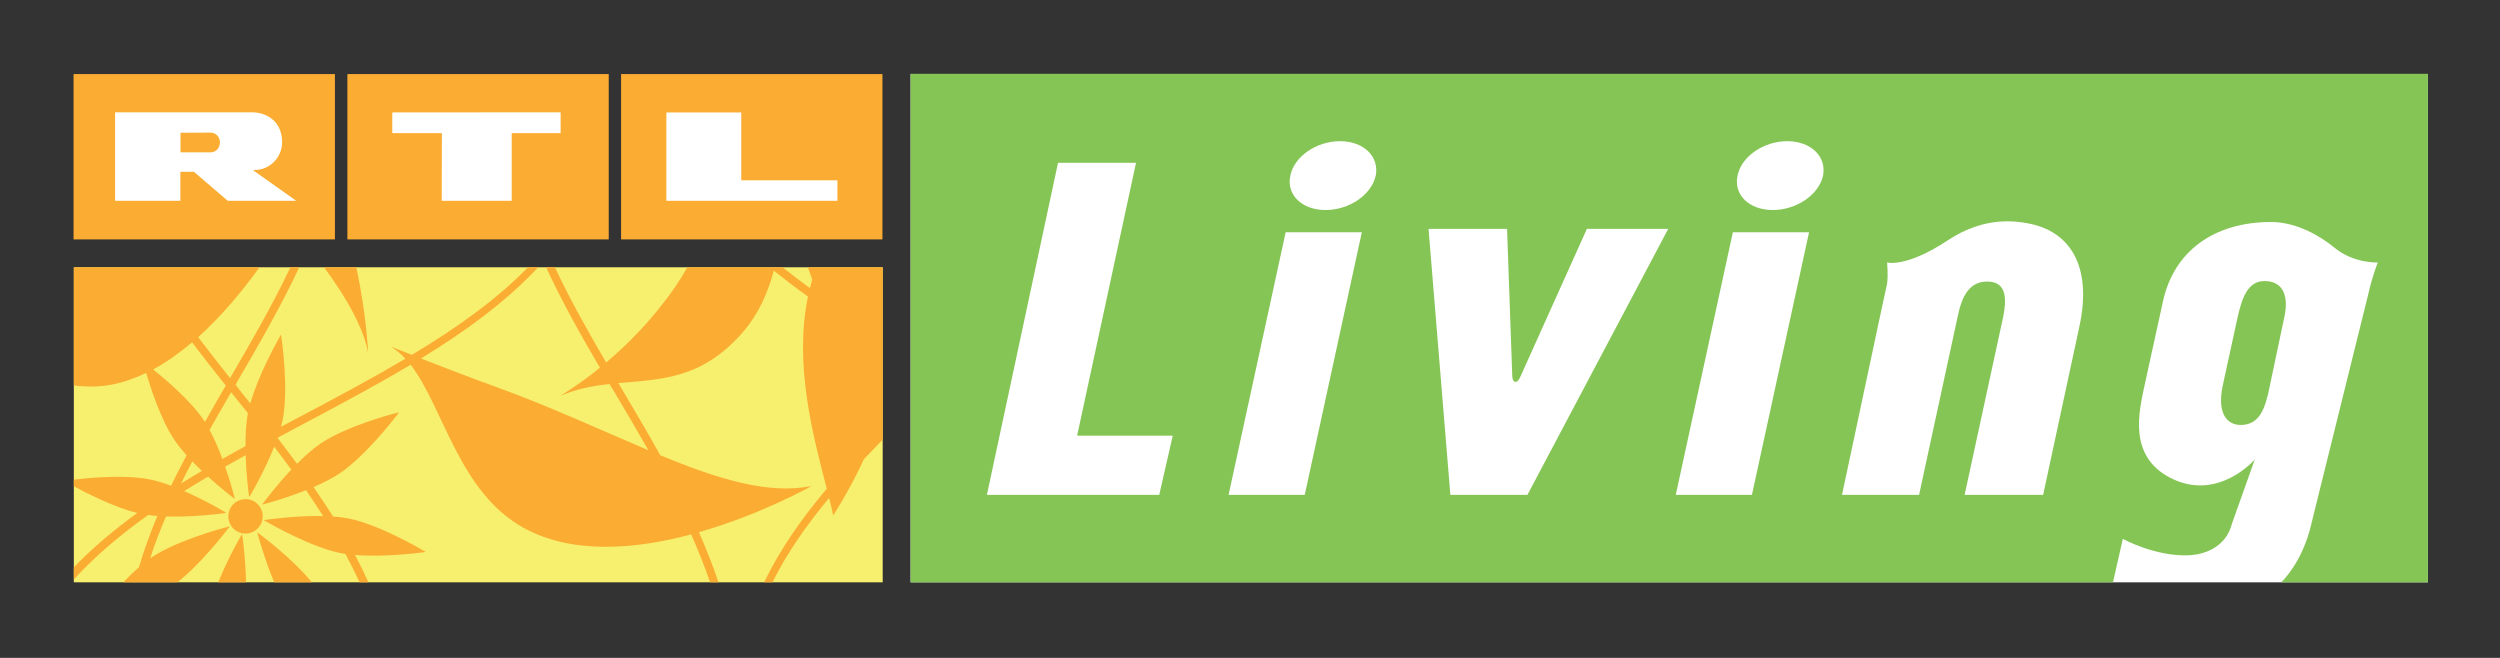 <?xml version="1.0" encoding="UTF-8" standalone="yes"?>
<svg xmlns="http://www.w3.org/2000/svg" xmlns:xlink="http://www.w3.org/1999/xlink" width="405.333px" height="106.667px" viewBox="0 0 304 80" version="1.1">
  <rect x="0" y="0" width="304" height="80" fill="#333333" stroke="none"/>
  <g id="surface1">
    <path style=" stroke:none;fill-rule:nonzero;fill:rgb(96.863%,93.725%,43.137%);fill-opacity:1;" d="M 8.977 32.5 L 107.336 32.5 L 107.336 70.809 L 8.977 70.809 Z M 8.977 32.5 "/>
    <path style=" stroke:none;fill-rule:nonzero;fill:rgb(98.431%,67.451%,20%);fill-opacity:1;" d="M 8.945 9.004 L 8.945 29.113 L 40.727 29.113 L 40.727 9.004 Z M 42.242 9.004 L 42.242 29.113 L 74.023 29.113 L 74.023 9.004 Z M 75.523 9.004 L 75.523 29.113 L 107.305 29.113 L 107.305 9.004 Z M 8.977 32.5 L 8.977 46.867 C 10.52 47.07 12.082 47.062 13.648 46.758 C 15.055 46.484 16.43 45.992 17.77 45.348 C 18.266 47.031 19.551 51.008 21.176 53.449 C 21.598 54.074 22.121 54.73 22.691 55.363 C 22.039 56.594 21.402 57.828 20.797 59.066 C 19.902 58.73 19.012 58.453 18.18 58.293 C 15.094 57.676 10.527 58.133 8.977 58.324 L 8.977 59.129 C 10.363 59.879 13.84 61.684 16.695 62.375 C 13.875 64.426 11.27 66.605 8.977 68.988 L 8.977 70.461 C 11.586 67.598 14.652 65.016 18.02 62.625 C 18.383 62.672 18.762 62.715 19.141 62.738 C 18.281 64.781 17.523 66.855 16.898 68.973 C 16.242 69.547 15.598 70.172 14.992 70.809 L 21.57 70.809 C 24.461 68.543 27.43 64.672 27.566 64.492 L 27.961 64.004 L 27.348 64.16 C 27.109 64.223 21.555 65.695 18.477 67.754 C 18.41 67.801 18.328 67.848 18.258 67.895 C 18.812 66.172 19.465 64.477 20.184 62.801 C 23.391 62.906 26.723 62.477 26.906 62.453 L 27.52 62.359 L 26.984 62.043 C 26.852 61.969 24.797 60.77 22.391 59.715 C 23.344 59.117 24.32 58.535 25.297 57.961 C 26.75 59.277 27.977 60.223 28.074 60.301 L 28.562 60.68 L 28.402 60.062 C 28.371 59.949 28 58.531 27.379 56.742 C 28.203 56.277 29.035 55.805 29.871 55.348 C 29.945 57.707 30.199 59.684 30.219 59.828 L 30.297 60.441 L 30.629 59.906 C 30.715 59.75 32.227 57.129 33.344 54.32 C 34.043 55.234 34.742 56.172 35.426 57.105 C 33.68 58.957 32.332 60.75 32.238 60.871 L 31.859 61.359 L 32.461 61.203 C 32.605 61.164 34.82 60.559 37.211 59.605 C 37.926 60.641 38.617 61.684 39.293 62.754 C 36.117 62.68 32.863 63.141 32.68 63.164 L 32.066 63.242 L 32.617 63.559 C 32.828 63.68 37.812 66.539 41.438 67.262 C 41.617 67.297 41.816 67.328 42.008 67.359 C 42.609 68.488 43.184 69.629 43.727 70.809 L 44.801 70.809 C 44.289 69.676 43.742 68.57 43.176 67.484 C 46.699 67.777 50.938 67.223 51.145 67.199 L 51.773 67.121 L 51.238 66.805 C 51.027 66.68 46.047 63.781 42.418 63.055 C 41.82 62.938 41.168 62.852 40.492 62.801 C 39.73 61.578 38.938 60.402 38.125 59.227 C 39.27 58.73 40.414 58.16 41.328 57.547 C 44.441 55.457 48 50.828 48.145 50.633 L 48.523 50.145 L 47.926 50.285 C 47.688 50.348 42.113 51.832 39.039 53.895 C 38.062 54.547 37.059 55.453 36.121 56.395 C 35.344 55.34 34.547 54.293 33.754 53.262 C 33.758 53.254 33.75 53.234 33.754 53.227 C 34.996 52.562 36.254 51.895 37.492 51.234 C 41.695 49 45.914 46.746 49.93 44.352 C 53.918 49.484 55.762 59.777 63.625 64.16 C 69.598 67.488 77.355 66.773 84.047 64.984 C 84.887 66.875 85.656 68.801 86.352 70.809 L 87.375 70.809 C 86.656 68.715 85.859 66.691 84.992 64.715 C 92.648 62.527 98.691 59.098 98.691 59.098 C 93.441 60.164 87.32 58.258 80.289 55.363 C 78.777 52.641 77.211 49.988 75.652 47.359 C 75.5 47.102 75.344 46.836 75.191 46.582 C 80.352 46.117 85.469 46.145 90.5 40.191 C 92.211 38.164 93.359 35.66 94.098 32.91 C 95.438 33.988 96.816 35.035 98.25 36.062 C 96.527 44.387 98.891 53.039 100.535 59.43 C 97.527 63.004 94.879 66.754 92.914 70.809 L 93.926 70.809 C 95.723 67.195 98.098 63.816 100.82 60.555 C 101.012 61.301 101.18 62.004 101.324 62.676 C 101.324 62.676 103.273 59.688 105.051 55.84 C 105.797 55.047 106.566 54.254 107.34 53.465 L 107.34 32.5 L 98.234 32.5 L 98.77 33.988 C 98.668 34.332 98.57 34.688 98.484 35.031 C 97.348 34.207 96.234 33.359 95.156 32.5 L 83.574 32.5 C 83.117 33.328 82.629 34.121 82.121 34.859 C 79.348 38.875 76.273 41.918 73.711 44.082 C 71.469 40.258 69.328 36.453 67.477 32.5 L 66.402 32.5 C 68.336 36.672 70.59 40.695 72.953 44.715 C 70.422 46.766 68.527 47.879 68.141 48.133 C 70.137 47.273 72.129 46.914 74.121 46.695 C 74.352 47.082 74.586 47.465 74.812 47.848 C 76.164 50.121 77.52 52.414 78.84 54.746 C 73.199 52.371 66.996 49.465 60.219 47.012 C 57.453 46.016 53.855 44.633 51.191 43.594 C 56.574 40.301 61.523 36.699 65.441 32.5 L 64.211 32.5 C 60.332 36.488 55.461 39.922 50.086 43.148 C 48.543 42.543 47.516 42.152 47.516 42.152 C 48.168 42.527 48.746 43.027 49.297 43.625 C 45.391 45.934 41.238 48.148 37.035 50.379 C 36.082 50.887 35.121 51.387 34.164 51.898 C 34.246 51.613 34.316 51.332 34.367 51.059 C 35.109 47.359 34.293 41.559 34.258 41.312 L 34.164 40.68 L 33.863 41.234 C 33.758 41.422 31.414 45.57 30.441 49.051 C 30.082 48.609 29.719 48.164 29.367 47.723 C 29.125 47.41 28.883 47.098 28.641 46.789 C 28.676 46.73 28.699 46.672 28.734 46.613 C 31.398 42.027 34.102 37.375 36.391 32.5 L 35.316 32.5 C 33.113 37.145 30.527 41.598 27.977 45.98 C 26.656 44.32 25.359 42.66 24.098 40.996 C 26.875 38.504 29.395 35.496 31.559 32.5 Z M 39.402 32.5 C 42.395 36.523 44.324 40.246 44.77 42.961 C 44.77 42.961 44.578 38.359 43.332 32.5 Z M 23.355 41.629 C 24.684 43.383 26.062 45.133 27.457 46.883 C 26.59 48.363 25.746 49.84 24.918 51.312 C 24.887 51.266 24.863 51.215 24.836 51.172 C 23.223 48.742 20.059 46.074 18.621 44.922 C 20.266 44.039 21.84 42.91 23.355 41.629 Z M 28.105 47.691 C 28.273 47.898 28.441 48.113 28.609 48.324 C 29.121 48.965 29.629 49.594 30.141 50.238 C 29.914 51.445 29.848 52.875 29.855 54.242 C 28.91 54.762 27.977 55.281 27.047 55.809 C 26.602 54.629 26.082 53.379 25.484 52.277 C 26.344 50.754 27.215 49.223 28.105 47.691 Z M 23.387 56.109 C 23.766 56.504 24.168 56.895 24.555 57.262 C 23.699 57.766 22.848 58.277 22.012 58.797 C 22.453 57.902 22.914 57 23.387 56.109 Z M 29.84 60.695 C 28.871 60.703 27.996 61.375 27.805 62.375 C 27.578 63.504 28.312 64.621 29.445 64.844 C 30.574 65.07 31.688 64.316 31.906 63.18 C 32.133 62.051 31.383 60.945 30.25 60.727 C 30.109 60.699 29.977 60.695 29.84 60.695 Z M 31.293 64.73 L 31.449 65.332 C 31.492 65.492 32.227 68.156 33.344 70.809 L 37.918 70.809 C 35.625 68 31.957 65.238 31.781 65.109 Z M 29.43 64.938 L 29.113 65.492 C 29.027 65.637 27.633 68.094 26.543 70.809 L 29.918 70.809 C 29.867 68.121 29.543 65.711 29.523 65.555 Z M 29.43 64.938 "/>
    <path style=" stroke:none;fill-rule:nonzero;fill:rgb(100%,100%,100%);fill-opacity:1;" d="M 110.73 9.004 L 110.73 70.809 L 295.234 70.809 L 295.234 9.004 Z M 13.996 13.656 L 13.996 24.414 L 21.934 24.414 L 21.934 20.887 L 23.574 20.887 L 27.695 24.414 L 36.012 24.414 L 30.77 20.695 L 30.992 20.664 C 32.68 20.703 34.309 19.215 34.305 17.293 C 34.305 14.715 32.375 13.656 30.629 13.656 Z M 68.172 13.656 L 47.703 13.672 L 47.703 16.188 L 53.73 16.188 L 53.715 24.414 L 62.223 24.414 L 62.223 16.188 L 68.172 16.188 Z M 81.031 13.672 L 81.031 24.414 L 101.832 24.414 L 101.832 21.93 L 90.137 21.93 L 90.137 13.672 Z M 25.594 16.125 C 26.32 16.125 26.746 16.738 26.746 17.293 C 26.746 17.949 26.316 18.469 25.691 18.527 L 21.949 18.527 L 21.949 16.141 Z M 25.594 16.125 "/>
    <path style=" stroke:none;fill-rule:nonzero;fill:rgb(52.157%,77.255%,33.333%);fill-opacity:1;" d="M 110.73 8.973 L 110.73 70.809 L 256.938 70.809 L 258.137 65.523 C 258.137 65.523 262.133 67.746 266.312 67.516 C 268.062 67.398 270.676 66.559 271.406 63.672 L 274.184 55.871 C 274.184 55.871 269.664 61.129 263.848 58.07 C 258.766 55.41 260.121 50.039 260.738 47.043 L 262.996 36.742 C 264.297 30.566 269.211 26.996 276.156 26.996 C 279.375 26.996 282.254 28.809 283.781 30.047 C 286.207 32.086 289.145 31.914 289.145 31.914 C 289.145 31.914 288.473 33.562 288.023 35.602 L 281.223 63.039 C 280.867 64.648 280.035 68.055 277.406 70.809 L 295.234 70.809 L 295.234 8.973 Z M 162.949 17.168 C 165.824 17.168 167.742 19.043 167.289 21.359 C 166.777 23.68 164.074 25.539 161.195 25.539 C 158.316 25.539 156.398 23.68 156.906 21.359 C 157.355 19.043 160.066 17.168 162.949 17.168 Z M 217.328 17.168 C 220.207 17.168 222.133 19.043 221.684 21.359 C 221.172 23.68 218.453 25.539 215.578 25.539 C 212.695 25.539 210.777 23.68 211.285 21.359 C 211.734 19.043 214.449 17.168 217.328 17.168 Z M 128.656 19.793 L 138.141 19.793 L 130.977 52.977 L 142.605 52.977 L 140.965 60.176 L 120.008 60.176 Z M 243.949 26.914 C 244.816 26.902 245.715 26.984 246.633 27.168 C 251.543 28.07 254.484 32.141 252.852 39.715 L 248.445 60.176 L 238.898 60.176 L 243.586 38.527 C 243.984 36.551 244.09 34.352 241.836 34.242 C 239.461 34.129 238.555 36.043 238.047 38.527 L 233.359 60.176 L 223.988 60.176 C 229.297 35.145 229.465 34.527 229.465 34.527 C 229.629 33.449 229.465 31.914 229.465 31.914 C 229.465 31.914 231.719 32.598 236.801 29.258 C 238.965 27.812 241.344 26.949 243.949 26.914 Z M 173.711 27.832 L 183.258 27.832 L 183.891 45.742 C 183.941 46.648 184.496 46.641 184.836 45.902 L 192.965 27.832 L 202.855 27.832 L 185.734 60.176 L 176.363 60.176 Z M 156.336 28.246 L 165.598 28.246 L 158.656 60.176 L 149.395 60.176 Z M 210.715 28.246 L 219.98 28.246 L 213.035 60.176 L 203.773 60.176 Z M 275.367 34.176 C 273.395 34.176 272.656 36.059 272.086 38.609 L 270.289 46.867 C 269.551 50.316 270.84 51.676 272.48 51.676 C 274.797 51.676 275.477 49.586 275.984 47.043 L 277.801 38.434 C 278.309 36 277.633 34.176 275.367 34.176 Z M 275.367 34.176 "/>
  </g>
</svg>